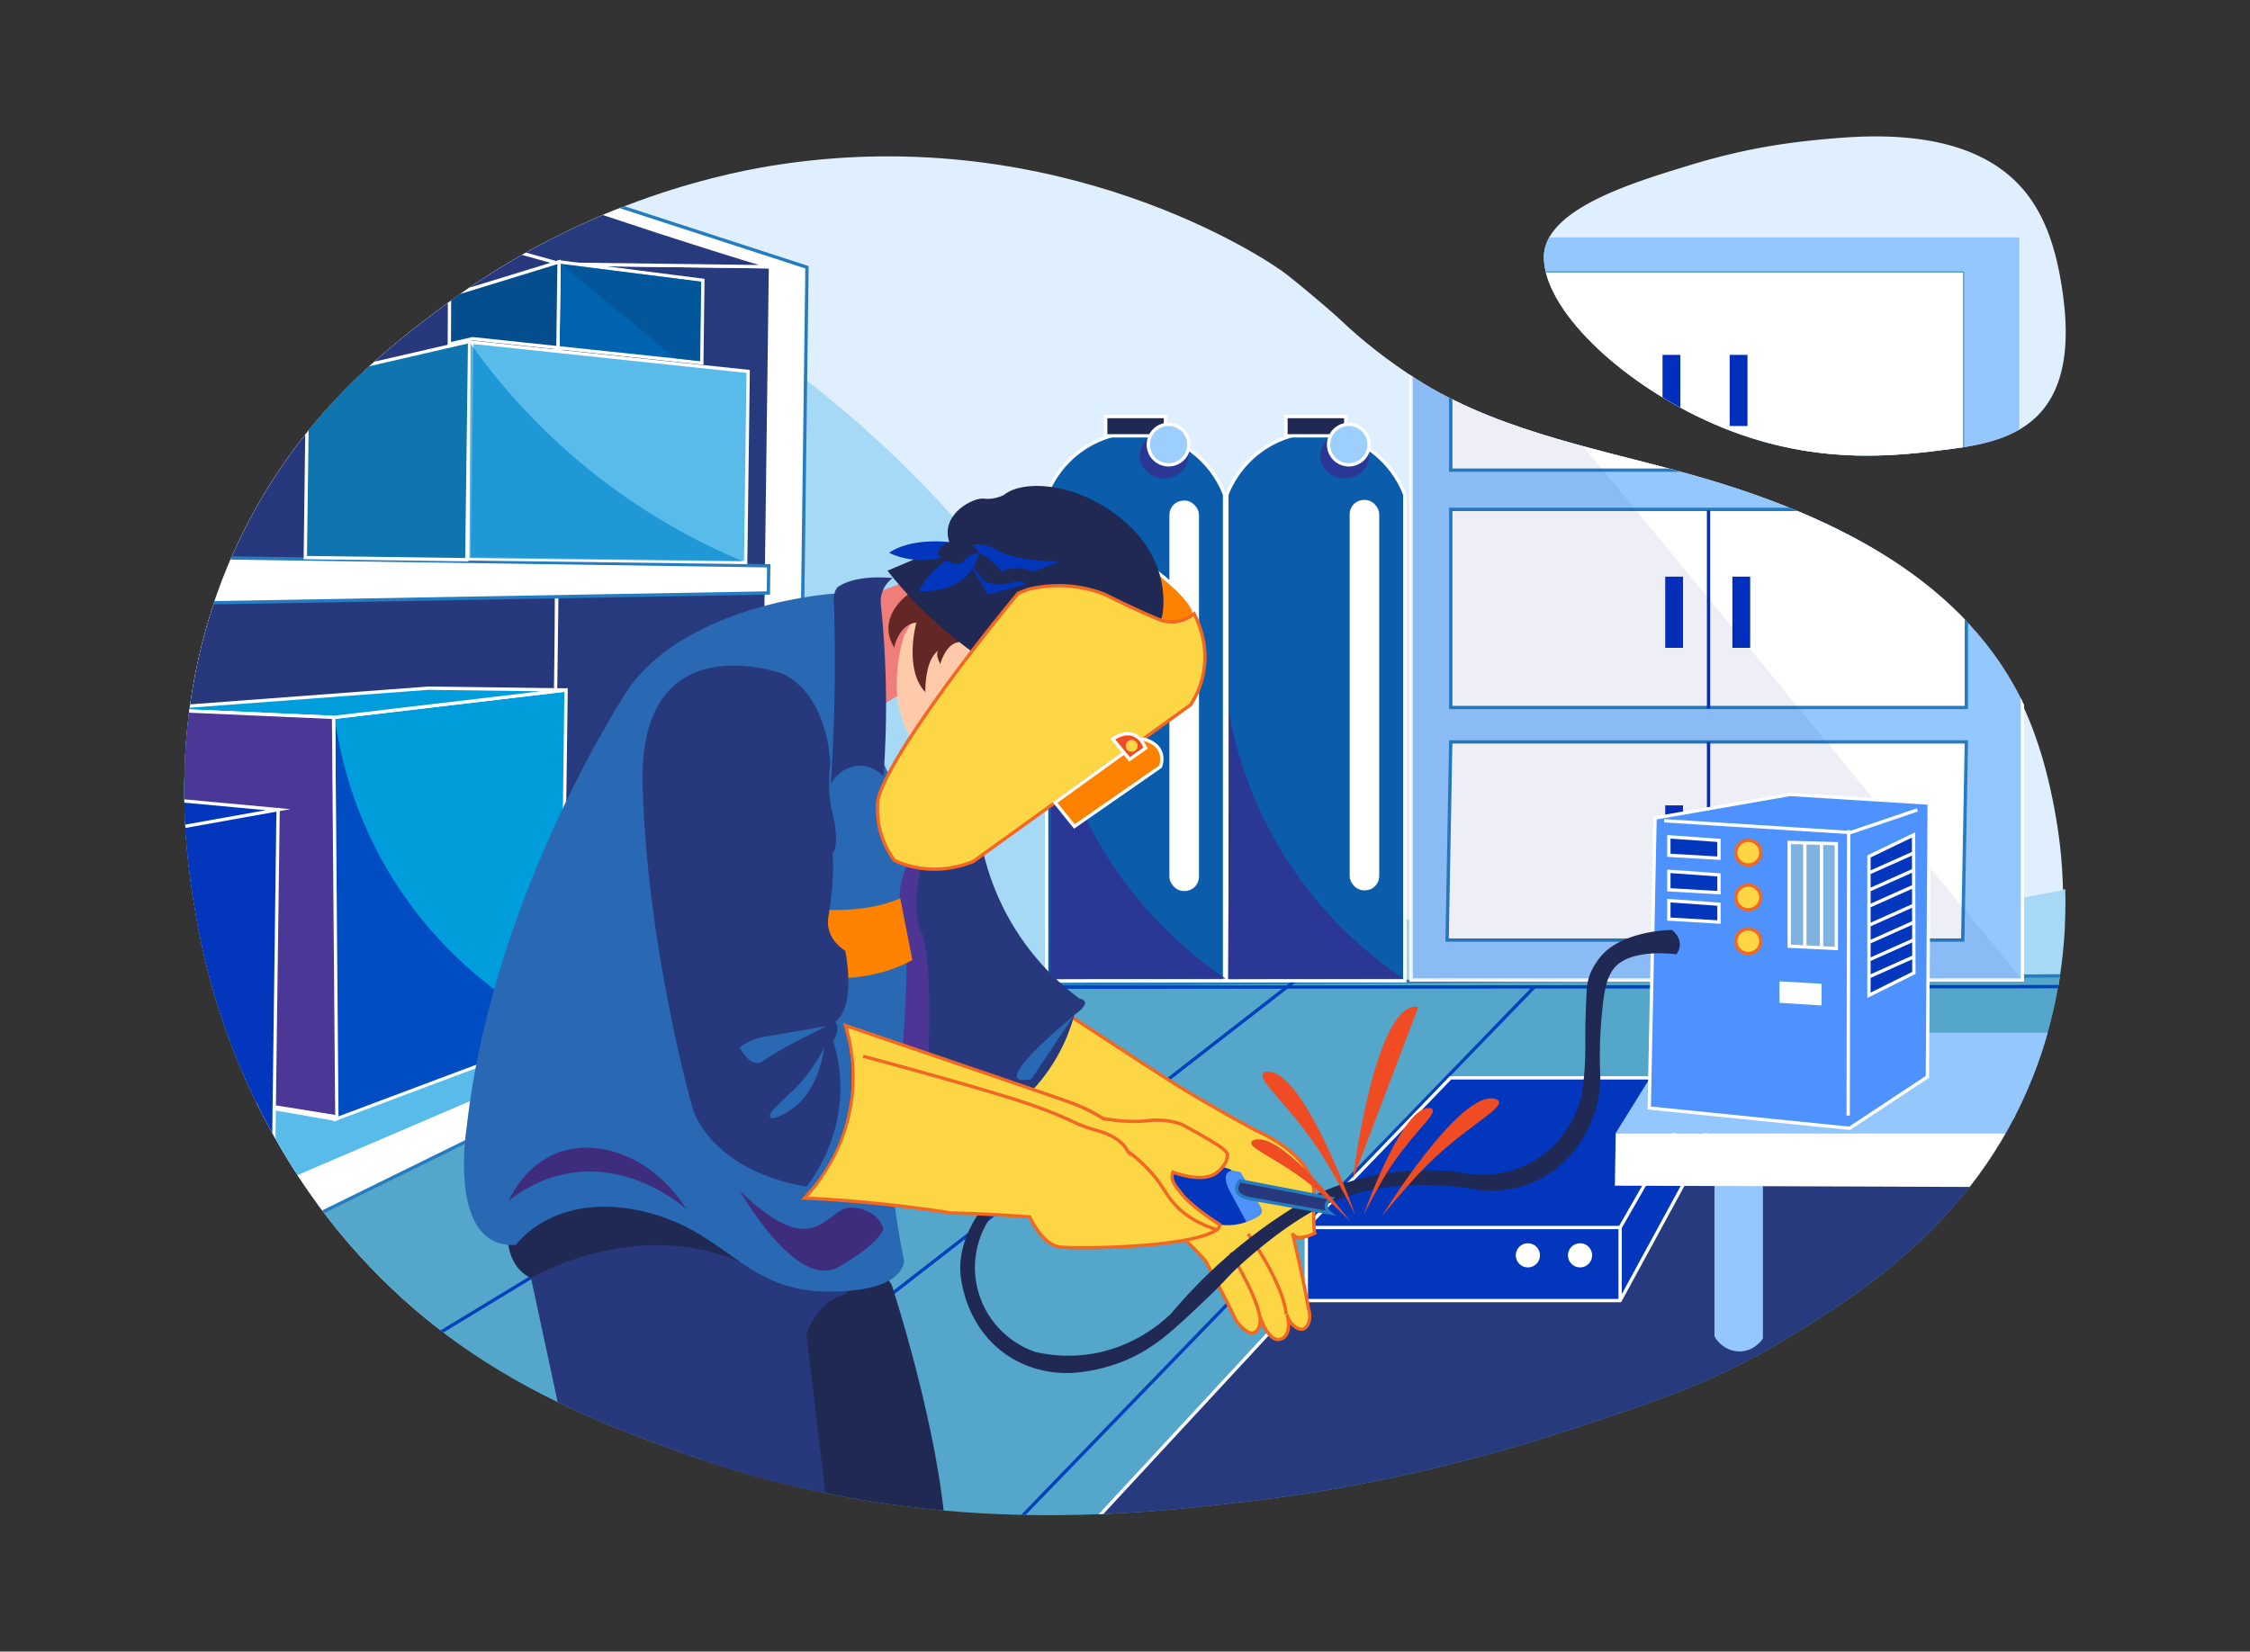 <svg xmlns="http://www.w3.org/2000/svg" data-name="8" viewBox="0 0 4078.64 2994.64"><rect x="0" y="0" width="4078.64" height="2994.64" fill="#333333" stroke="none"/><defs><clipPath id="b"><rect width="32.27" height="129.09" x="3013.71" y="1460.07" fill="none" stroke="#fff" stroke-miterlimit="10" clip-path="url(#a)"/></clipPath><clipPath id="c"><rect width="32.27" height="129.09" x="3013.71" y="643.4" fill="none" clip-path="url(#b)"/></clipPath><clipPath id="k"><rect width="32.27" height="129.09" x="3135.45" y="1045.35" fill="none" stroke="#fff" stroke-miterlimit="10" clip-path="url(#c)"/></clipPath><clipPath id="d"><rect width="1108.01" height="1347.1" x="2553.16" y="429.43" fill="none" stroke="#fff" stroke-miterlimit="10"/></clipPath><clipPath id="e"><rect width="934.67" height="359.22" x="2624.93" y="492.96" fill="none" stroke="#257cc0" stroke-miterlimit="10" clip-path="url(#d)"/></clipPath><clipPath id="f"><rect width="934.67" height="359.22" x="2624.93" y="923.37" fill="none" stroke="#257cc0" stroke-miterlimit="10" clip-path="url(#e)"/></clipPath><clipPath id="g"><rect width="934.67" height="359.22" x="2624.93" y="1345" fill="none" stroke="#257cc0" stroke-miterlimit="10" clip-path="url(#f)"/></clipPath><clipPath id="h"><line x1="3092.26" x2="3092.26" y1="492.96" y2="852.18" fill="none" clip-path="url(#g)"/></clipPath><clipPath id="i"><line x1="3092.26" x2="3092.26" y1="925.1" y2="1284.31" fill="none" stroke="#fff" stroke-miterlimit="10" clip-path="url(#h)"/></clipPath><clipPath id="j"><line x1="3092.26" x2="3092.26" y1="1345" y2="1704.22" fill="none" stroke="#fff" stroke-miterlimit="10" clip-path="url(#i)"/></clipPath><clipPath id="a"><rect width="32.27" height="129.09" x="3013.71" y="1045.35" fill="none" stroke="#fff" stroke-miterlimit="10" clip-path="url(#j)"/></clipPath><clipPath id="l"><path fill="#e0effd" d="M2799,474.44c8.28,96.53,147.71,225,308.59,294.62,180.95,78.29,333,57.37,431.32,44.71,55.74-7.18,114.52-20.07,154.31-59.76,54.61-54.48,56.81-141.69,46.54-218.14-9.38-69.86-27.71-141.72-74.23-194.66-76.56-87.14-206.9-100-322.59-91.76-112.43,8.05-191.71,23-285.18,51.68C2957.69,331.77,2806.8,378,2798.84,460A80.08,80.08,0,0,0,2799,474.44Z"/></clipPath><clipPath id="m"><rect width="32.27" height="129.09" x="3135.45" y="643.4" fill="#012ebc" clip-path="url(#k)"/></clipPath><clipPath id="n"><path fill="none" d="M805.24,554.06c264-196.4,527.83-243.81,608.79-255.95,508.8-76.34,881.24,169.87,919.13,200.08,57.69,46,93.57,78.41,93.57,78.41,31.2,29.15,62.41,58.31,127.19,101.86,145.29,97.67,322.8,130.73,491.76,176.57,237.36,64.39,484.24,172.62,604.82,387,45.19,80.34,69.51,170.94,83.62,262,12,77.62,27.77,256-50.1,450.79-106,265.14-320.26,395.92-447.22,473.43-123.69,75.51-225.52,109.3-381.48,161.06-276.71,91.84-499.62,121.3-554.54,128.12-225.51,28-618.84,77.67-1062.9-82.71-170.85-61.7-403.82-147.12-604.76-379C583.94,2199,418.82,1997.41,359.66,1683c-21.31-113.27-72.6-408.91,81.36-718.45C549,747.52,705.89,628,805.24,554.06Z"/></clipPath></defs><path fill="#e0effd" d="M2799,474.44c8.28,96.53,147.71,225,308.59,294.62,180.95,78.29,333,57.37,431.32,44.71,55.74-7.18,114.52-20.07,154.31-59.76,54.61-54.48,56.81-141.69,46.54-218.14-9.38-69.86-27.71-141.72-74.23-194.66-76.56-87.14-206.9-100-322.59-91.76-112.43,8.05-191.71,23-285.18,51.68C2957.69,331.77,2806.8,378,2798.84,460A80.08,80.08,0,0,0,2799,474.44Z"/><g clip-path="url(#l)"><rect width="1108.01" height="1347.1" x="2553.16" y="429.43" fill="#93c7fd"/><rect width="934.67" height="359.22" x="2624.93" y="492.96" fill="#fff"/><rect width="934.67" height="359.22" x="2624.93" y="923.37" fill="#fff"/><rect width="934.67" height="359.22" x="2624.93" y="1345" fill="#fff"/><rect width="32.27" height="129.09" x="3013.71" y="1045.35" fill="#93c7fd"/><rect width="32.27" height="129.09" x="3013.71" y="1460.07" fill="#93c7fd"/><rect width="32.27" height="129.09" x="3013.71" y="643.4" fill="#012ebc"/><rect width="32.27" height="129.09" x="3135.45" y="1045.35" fill="#93c7fd"/><rect width="32.27" height="129.09" x="3135.45" y="643.4" fill="#012ebc"/><g clip-path="url(#m)"><path fill="#93c7fd" d="M2789.94,474.44c8.28,96.53,147.71,225,308.59,294.62,180.95,78.29,333,57.37,431.32,44.71,55.74-7.18,114.52-20.07,154.31-59.76,54.61-54.48,56.81-141.69,46.54-218.14-9.39-69.86-27.71-141.72-74.23-194.66-76.56-87.14-206.9-100-322.59-91.76-112.44,8.05-191.71,23-285.18,51.68-100,30.64-250.91,76.87-258.87,158.84A80.08,80.08,0,0,0,2789.94,474.44Z"/><path fill="#fff" d="M2787.44,474.44c2.67,29.74,16,57.63,32.07,82.37,20.86,32.05,47.3,60.38,75.62,85.93,68.1,61.43,149.41,109.58,235.16,141.84,84.3,31.71,173.92,45.92,263.87,43.84,34.47-.79,68.82-3.89,103-8,38-4.58,76.41-8.83,112.93-20.73,40-13,75.94-36,98.25-72.41,21.2-34.55,28.59-75.81,29.53-115.82,1-42.92-4.69-86.39-13.73-128.29-9.43-43.7-24.45-87.09-50.37-123.9-23.38-33.19-55.18-59.24-91.53-77.09-36.11-17.73-75.57-27.59-115.32-32.74-41.55-5.37-83.66-5.6-125.42-3a1383.33,1383.33,0,0,0-142.41,16A1146.07,1146.07,0,0,0,3070.52,292c-36.8,10.64-73.51,22-109.59,34.89-35.09,12.49-70.1,26.56-102.16,45.7-25.33,15.12-51.52,34.66-64.39,62.07a77.51,77.51,0,0,0-6.94,39.76c.24,3.19,5.25,3.21,5,0-1.11-14.28,1.21-27.75,7.88-40.5,6.58-12.56,16.17-23.27,26.76-32.59,25.83-22.75,57.72-38.43,89.16-51.81,34.46-14.66,70.08-26.43,105.8-37.58,38.86-12.12,77.87-23.67,117.58-32.7A1156.66,1156.66,0,0,1,3270,257.67c44.14-4.85,88.62-8.51,133.06-7.75,78.92,1.36,163.68,16.37,226.07,68.22,68.55,57,91.7,148.09,100.92,233.15,8.6,79.26,1.1,173-72.17,220.7-36,23.44-79.39,32.61-121.37,38.39-31,4.27-62.15,8.07-93.37,10.51-81.33,6.37-163.15,1.44-242.28-19.14C3109.56,778,3023,735.13,2947.27,678.92c-32.72-24.3-63.64-51.4-90.65-82-22-24.92-42.29-52.76-54.55-83.89a140.1,140.1,0,0,1-9.63-38.62C2792.15,471.26,2787.15,471.23,2787.44,474.44Z"/></g><rect width="1108.01" height="1347.1" x="2553.16" y="429.43" fill="none" stroke="#fff" stroke-miterlimit="10"/><rect width="934.67" height="359.22" x="2624.93" y="492.96" fill="none" stroke="#257cc0" stroke-miterlimit="10"/><rect width="934.67" height="359.22" x="2624.93" y="923.37" fill="none" stroke="#257cc0" stroke-miterlimit="10"/><rect width="934.67" height="359.22" x="2624.93" y="1345" fill="none" stroke="#257cc0" stroke-miterlimit="10"/><line x1="3092.26" x2="3092.26" y1="925.1" y2="1284.31" fill="none" stroke="#fff" stroke-miterlimit="10"/><line x1="3092.26" x2="3092.26" y1="1345" y2="1704.22" fill="none" stroke="#fff" stroke-miterlimit="10"/><rect width="32.27" height="129.09" x="3013.71" y="1045.35" fill="none" stroke="#fff" stroke-miterlimit="10"/><rect width="32.27" height="129.09" x="3013.71" y="1460.07" fill="none" stroke="#fff" stroke-miterlimit="10"/><rect width="32.27" height="129.09" x="3135.45" y="1045.35" fill="none" stroke="#fff" stroke-miterlimit="10"/></g><g clip-path="url(#n)"><path fill="#e0effd" d="M801,550.63c264-196.4,527.83-243.81,608.79-255.95,508.8-76.34,881.24,169.87,919.13,200.08,57.69,46,93.57,78.41,93.57,78.41,31.2,29.16,62.41,58.31,127.19,101.86,145.29,97.67,322.8,130.74,491.76,176.57,237.36,64.39,484.24,172.62,604.82,387,45.19,80.35,69.51,170.94,83.62,262,12,77.63,27.77,256-50.1,450.79-106,265.14-320.26,395.92-447.22,473.43-123.69,75.51-225.52,109.3-381.48,161.06-276.71,91.84-499.62,121.3-554.54,128.12-225.51,28-618.84,77.67-1062.9-82.7-170.85-61.7-403.82-147.12-604.76-379-49.18-56.76-214.3-258.34-273.46-572.76-21.31-113.28-72.6-408.92,81.36-718.46C544.66,744.09,701.6,624.54,801,550.63Z"/><path fill="#a6d9f6" d="M1006.49,431s644.65,202.14,1038.32,968.24q6.72,13.07,13.33,26.35s290.41,462.08,1676.47,189.23l242-79.21V1790.8H922.89Z"/><path fill="#54a7cb" stroke="#257cc0" stroke-miterlimit="10" stroke-width="6" d="M1501.51,1788.6l2296.9-19.8L3673,2937.22l-1617.07,33.65s-1339.86,26.41-1366.26,6.6-514.82-528.74-514.82-528.74l224.41-217.84Z"/><line x1="2781" x2="1607.11" y1="1789.75" y2="3003.07" fill="none" stroke="#0041bc" stroke-miterlimit="10" stroke-width="6"/><line x1="1853.04" x2="409.78" y1="1775.89" y2="2651.65" fill="none" stroke="#0041bc" stroke-miterlimit="10" stroke-width="6"/><line x1="2453.61" x2="1120.47" y1="1695.89" y2="2731.65" fill="none" stroke="#0041bc" stroke-miterlimit="10" stroke-width="6"/><line x1="1321.63" x2="3974.02" y1="1790.24" y2="1788.78" fill="none" stroke="#0041bc" stroke-miterlimit="10" stroke-width="6"/><polygon fill="#263a7d" stroke="#fff" stroke-miterlimit="10" stroke-width="6" points="2374.57 2336.41 1832.37 2921.82 3805.01 2921.82 4207.63 2025.38 2621.07 2025.38 2374.57 2336.41"/><rect width="1108.01" height="1347.1" x="2558.05" y="429.67" fill="#93c7fd" stroke="#fff" stroke-miterlimit="10" stroke-width="6"/><rect width="934.67" height="359.22" x="2629.82" y="493.21" fill="#fff" stroke="#257cc0" stroke-miterlimit="10" stroke-width="6"/><rect width="934.67" height="359.22" x="2629.82" y="923.62" fill="#fff" stroke="#257cc0" stroke-miterlimit="10" stroke-width="6"/><polygon fill="#fff" stroke="#257cc0" stroke-miterlimit="10" stroke-width="6" points="3557.89 1704.47 2623.22 1704.47 2629.82 1345.25 3564.49 1345.25 3557.89 1704.47"/><line x1="3097.15" x2="3097.15" y1="925.34" y2="1284.56" fill="none" stroke="#012ebc" stroke-miterlimit="10" stroke-width="6"/><line x1="3097.15" x2="3097.15" y1="1345.25" y2="1704.47" fill="none" stroke="#012ebc" stroke-miterlimit="10" stroke-width="6"/><rect width="32.27" height="129.09" x="3018.6" y="1045.6" fill="#012ebc"/><rect width="32.27" height="129.09" x="3018.6" y="1460.31" fill="#012ebc"/><rect width="32.27" height="129.09" x="3018.6" y="643.65" fill="#012ebc"/><rect width="32.27" height="129.09" x="3140.34" y="1045.6" fill="#012ebc"/><rect width="32.27" height="129.09" x="3140.34" y="643.65" fill="#012ebc"/><line x1="3097.15" x2="3097.15" y1="493.21" y2="852.43" fill="none" stroke="#012ebc" stroke-miterlimit="10" stroke-width="6"/><polygon fill="#2a3795" points="2558.05 429.68 3666.06 1776.78 2558.05 1776.78 2558.05 429.68" opacity=".08"/><polygon fill="#fff" stroke="#257cc0" stroke-miterlimit="10" stroke-width="6" points="1462.86 484.62 -123.72 -31.11 -158.85 2563.21 1446.16 1774.19 1462.86 484.62"/><polygon fill="#fff" stroke="#231f20" stroke-miterlimit="10" stroke-width="6" points="963.08 1524.81 957.85 1928.21 1344.12 1784.3 1348.72 1429.26 963.08 1524.81"/><path fill="#fff" stroke="#231f20" stroke-miterlimit="10" stroke-width="6" d="M964.3,1524.82l-92.5-15q-2.53,196.14-5.08,392.26l92.35,26.15Z"/><polygon fill="#fff" stroke="#231f20" stroke-miterlimit="10" stroke-width="6" points="1348.72 1429.26 873.44 1383.67 871.8 1509.83 963.08 1524.81 1348.72 1429.26"/><polygon fill="#27397c" stroke="#fff" stroke-miterlimit="10" stroke-width="6" points="-115.49 159.13 1005.51 468.36 1012.62 1768.42 -141.24 2147.3 -115.49 159.13"/><rect width="379.59" height="1289.68" x="1008.73" y="481.25" fill="#263a7d" stroke="#fff" stroke-miterlimit="10" stroke-width="6" transform="rotate(.74 1202.023 1129.668)"/><path fill="#263a7d" stroke="#fff" stroke-miterlimit="10" stroke-width="6" d="M1017.1,478.85-127.72,159.13l2.47-190.24c566.9,171.63,955,343.24,1521.91,514.87Z"/><polygon fill="#59bbea" stroke="#fff" stroke-miterlimit="10" stroke-width="6" points="1000.4 1768.42 -153.47 2147.3 -157.16 2432.68 1379.96 1773.34 1000.4 1768.42"/><path fill="#009ddc" stroke="#fff" stroke-miterlimit="10" stroke-width="6" d="M604.69,1300.78,267.93,1285.9q-8.82,340.57-17.65,681.15l357.29,62.33Z"/><polygon fill="#009ddc" stroke="#fff" stroke-miterlimit="10" stroke-width="6" points="604.69 1300.78 607.57 2029.38 1018.06 1875.38 1026.15 1251.04 604.69 1300.78"/><polygon fill="#009ddc" stroke="#fff" stroke-miterlimit="10" stroke-width="6" points="267.93 1285.9 776.05 1247.8 1026.15 1251.04 604.69 1300.78 267.93 1285.9"/><polygon fill="#fff" stroke="#257cc0" stroke-miterlimit="10" stroke-width="6" points="-138.65 1003.59 1393.5 1025.88 1392.86 1075.16 -139.93 1102.15 -138.65 1003.59"/><path fill="#0e75af" stroke="#fff" stroke-miterlimit="10" stroke-width="6" d="M851.33,619l-293.7,67.76L553.43,1011l292.77,3.8Z"/><path fill="#0063b0" stroke="#fff" stroke-miterlimit="10" stroke-width="6" d="M1012.91,513.31l-1.52,117.15,260.8,27.59q1-74.92,1.94-149.86l-260.7-33.36Q1013.16,494.08,1012.91,513.31Z"/><path fill="#054e8d" stroke="#fff" stroke-miterlimit="10" stroke-width="6" d="M1013.43,474.83l-198.52,61-.39,88,42.16-9.73,154.71,16.37Z"/><polygon fill="#59bbea" stroke="#fff" stroke-miterlimit="10" stroke-width="6" points="855.38 620.48 850.29 1013.31 1351.72 1019.81 1356.21 673.47 855.38 620.48"/><path fill="#0085cb" d="M853,623.19a1153.19,1153.19,0,0,0,248.68,254.72,1150.53,1150.53,0,0,0,245.34,140l-496-6Q852,817.56,853,623.19Z" opacity=".64"/><path fill="#055191" d="M1017.56,479.19l207.13,170.69,43.55,5.06,2.53-144.35Z" opacity=".68"/><path fill="#0136bd" d="M607.54,1306.74c9.68,66.07,33.09,165.88,95.2,271.17,103.26,175.06,251.41,260,318.4,293.17l-410.5,154q-1.25-368.07-2.48-736.16" opacity=".78"/><polygon fill="#4b3795" stroke="#fff" stroke-miterlimit="10" stroke-width="6" points="267.93 1285.9 604.69 1300.78 610.64 2025.07 250.28 1967.05 267.93 1285.9"/><path fill="#0136bd" stroke="#fff" stroke-miterlimit="10" stroke-width="6" d="M-141.89 1583.91l-9.19 709.61 647.36-222.27q3.9-301.59 7.81-603.18zM504.09 1468.07L76.28 1428.46c-159.16 22.44-129.79 44.88-288.94 67.31q6.33 22.76 12.67 45.51l58.1 42.63z"/><path fill="#009ddc" d="M-141.89,1583.91s291.31,45.11,354,227.77S490.71,2066.3,490.71,2066.3l-636.46,221.41Z" opacity=".42"/><path fill="#0b5dac" stroke="#fff" stroke-miterlimit="10" stroke-width="6" d="M2546.54,1778.37H2224V896.67c28.75-72.52,100.37-117.85,174.85-112.07,65.45,5.08,123.11,48.87,147.7,112.07Z"/><rect width="108.31" height="34.96" x="2331.11" y="755.26" fill="#202854" stroke="#fff" stroke-miterlimit="10" stroke-width="6"/><ellipse cx="2437.53" cy="826.03" fill="#2a3795" rx="44.34" ry="41.59"/><ellipse cx="2445.06" cy="806.12" fill="#9ccffd" stroke="#fff" stroke-miterlimit="10" stroke-width="6" rx="36.71" ry="36.72"/><rect width="47.6" height="701.93" x="2449.58" y="909.41" fill="#fff" stroke="#fff" stroke-miterlimit="10" stroke-width="6" rx="22.85"/><path fill="#2a3795" d="M2228.51,1295.06A739.21,739.21,0,0,0,2308.37,1518c75.32,136,176.47,216.35,235.6,256.33l-317.77.93Z"/><path fill="#0b5dac" stroke="#fff" stroke-miterlimit="10" stroke-width="6" d="M2219.78,1778.37H1897.23V896.67c28.76-72.52,100.38-117.85,174.85-112.07,65.46,5.08,123.11,48.87,147.7,112.07Z"/><ellipse cx="2110.38" cy="826.03" fill="#2a3795" rx="44.34" ry="41.59"/><rect width="108.31" height="34.96" x="2004.35" y="755.26" fill="#202854" stroke="#fff" stroke-miterlimit="10" stroke-width="6"/><ellipse cx="2118.31" cy="806.12" fill="#9ccffd" stroke="#fff" stroke-miterlimit="10" stroke-width="6" rx="36.71" ry="36.72"/><rect width="47.6" height="701.93" x="2122.82" y="910.64" fill="#fff" stroke="#fff" stroke-miterlimit="10" stroke-width="6" rx="22.85"/><path fill="#2a3795" d="M1906.28,1295.06A739.28,739.28,0,0,0,1986.15,1518c75.32,136,176.46,216.35,235.6,256.33l-317.77.93Q1905.14,1535.15,1906.28,1295.06Z"/><rect width="32.27" height="129.09" x="3199.4" y="1462.86" fill="none" stroke="#231f20" stroke-miterlimit="10" stroke-width="6"/><path fill="#0136bd" stroke="#fff" stroke-miterlimit="10" stroke-width="6" d="M2629.32,1954.31,2368,2225.68v132.45h568.88l155.47-285.67V1954.31Z"/><circle cx="2769.59" cy="2276.18" r="21.93" fill="#fff" transform="rotate(-.23 2760.6 2267.485)"/><circle cx="2864.18" cy="2276.18" r="21.93" fill="#fff" transform="rotate(-.23 2852.772 2267.67)"/><polyline fill="#0136bd" stroke="#fff" stroke-miterlimit="10" stroke-width="6" points="2367.97 2225.68 2936.85 2225.68 3092.32 1954.31"/><line x1="2936.85" x2="2936.85" y1="2225.68" y2="2358.13" fill="#0136bd" stroke="#fff" stroke-miterlimit="10" stroke-width="6"/><path fill="#93c7fd" d="M3107.87,2149.22V2423c10.08,18.11,29.51,28.8,49.34,27.22,23.94-1.92,36.9-20.79,38.47-23.16V2151.33l-31.42-47.82Z"/><path fill="#fff" d="M2928.85,2054.47h783.47v98.18l-785-2.83Z"/><polygon fill="#93c7fd" points="2928.85 2054.47 3041.99 1872.48 3813.96 1872.48 3712.32 2054.47 2928.85 2054.47"/><path fill="#4d92fe" stroke="#fff" stroke-miterlimit="10" stroke-width="6" d="M3000.14,1483.25,2989.61,2009l363.07,36.79,141.15-93.2,3.26-496.39-252.47-15.72Z"/><path fill="none" stroke="#fff" stroke-miterlimit="10" stroke-width="6" d="M3016.74 1488.18l337.84 21.32 121.16-41M3351.22 1505.1q-.46 258.86-.94 517.72"/><path fill="#0136bd" stroke="#fff" stroke-miterlimit="10" stroke-width="6" d="M3025.17 1517.32v33.48l90.86 5.3v-32.3zM3025.17 1579.83v33.48l90.86 5.3v-32.3zM3025.17 1633v33.48l90.86 5.3v-32.3z"/><ellipse cx="3169.16" cy="1545.95" fill="#fcd645" stroke="#f16723" stroke-miterlimit="10" stroke-width="6" rx="22.81" ry="22.38"/><ellipse cx="3169.16" cy="1627.17" fill="#fcd645" stroke="#f16723" stroke-miterlimit="10" stroke-width="6" rx="22.81" ry="22.38"/><ellipse cx="3169.16" cy="1706.6" fill="#fcd645" stroke="#f16723" stroke-miterlimit="10" stroke-width="6" rx="22.81" ry="22.38"/><polygon fill="#fff" points="3225.71 1779.33 3225.71 1818.29 3302.02 1823.06 3302.02 1783.78 3225.71 1779.33"/><polygon fill="#80b2df" stroke="#fff" stroke-miterlimit="10" stroke-width="6" points="3243.35 1527.36 3328.79 1529.71 3328.79 1719.85 3243.35 1715.67 3243.35 1527.36"/><line x1="3271.65" x2="3271.65" y1="1528.14" y2="1715.67" fill="#80b2df" stroke="#fff" stroke-miterlimit="10" stroke-width="6"/><line x1="3302.02" x2="3302.02" y1="1529.71" y2="1719.85" fill="#80b2df" stroke="#fff" stroke-miterlimit="10" stroke-width="6"/><path fill="#0136bd" stroke="#fff" stroke-miterlimit="10" stroke-width="6" d="M3387.92,1552.87v251.72l81.42-40.58q-.3-125.05-.59-250.11Z"/><line x1="3389.47" x2="3468.47" y1="1582.11" y2="1546.78" fill="none" stroke="#fff" stroke-miterlimit="10" stroke-width="6"/><line x1="3389.47" x2="3468.47" y1="1613.34" y2="1578.01" fill="none" stroke="#fff" stroke-miterlimit="10" stroke-width="6"/><line x1="3389.47" x2="3468.47" y1="1642.44" y2="1607.11" fill="none" stroke="#fff" stroke-miterlimit="10" stroke-width="6"/><line x1="3389.47" x2="3468.47" y1="1676.91" y2="1641.58" fill="none" stroke="#fff" stroke-miterlimit="10" stroke-width="6"/><line x1="3389.47" x2="3468.47" y1="1707.88" y2="1672.55" fill="none" stroke="#fff" stroke-miterlimit="10" stroke-width="6"/><line x1="3389.47" x2="3468.47" y1="1739.8" y2="1704.47" fill="none" stroke="#fff" stroke-miterlimit="10" stroke-width="6"/><line x1="3389.47" x2="3468.47" y1="1770.44" y2="1735.11" fill="none" stroke="#fff" stroke-miterlimit="10" stroke-width="6"/><path fill="none" stroke="#231f20" stroke-miterlimit="10" stroke-width="6" d="M2103.13,2054.47s24.82,40.26,23.35,70.74"/><path fill="#fcd645" stroke="#f16723" stroke-miterlimit="10" stroke-width="6" d="M1873.22 1067.45s-241.48 330.7-255.92 368.22-11.54 117.55 74.47 138c0 0-45.49 3.11-70.86-14.23 0 0-50.53-81.74-18-140.28 3.47-6.67 9-17.19 16.21-29.91 22.88-40.64 43.36-70.63 54-85.84 62.92-90.4 172.52-227.77 172.52-227.77h0a75.93 75.93 0 0118.19-7.08A49.11 49.11 0 011873.22 1067.45zM1896 1813.16s165 108.63 229.58 149.46 152 87.64 152 87.64 104.81 43.33 103.94 112.76 1.64 73 1.64 73-33.72 17.29-40.21 0c0 0 24.12 102.56 28.74 136.14 6.72 19.32-1.26 35.55-9.9 37.72-8.41 2.12-23.44-7.61-28.91-26.17 5.93 19.66 2.75 36.62-7.83 42.67a16.19 16.19 0 01-9.37 2.31c-18.9-1.55-31.51-41.34-31.51-41.34h0c1.73 15.37-4 27.49-11.84 29.45-8.25 2.05-18-7.27-22.43-11.48a55.91 55.91 0 01-12.3-17.1c-7.08-15.63-26.1-52.21-52.52-102.65-10.66-10.6-28.7-33.71-59-54.16-32.31-21.78-393.43-227.68-393.43-227.68zM2230.51 2271.43s47.49 76.57 53.14 116.29M2262.54 2237.41s63.39 88 69.09 145.7"/><path fill="#27397c" d="M1783.12,1548.4a461.14,461.14,0,0,0,173.66,262.21s28.1,3.58-9.41,29.75a322.78,322.78,0,0,1-77.2,137.83l-34.37,49.74-144-38.94-59.86-72.9-112-370.14,108.8-65.39Z"/><path fill="#202854" d="M1616.6,2330.26s87.53,267,98.13,457.68l-408.16-54.73-193.68-490.44S1387.6,1940.06,1616.6,2330.26Z"/><path fill="#27397c" d="M962.58,2317.32,1036,2658.85l469.73,129.09L1461.78,2418s19.13-56.7,66.3-69.75-69.64-176-69.64-176l-312.17-50.54L960.53,2302.62Z"/><path fill="#ef7e7b" d="M1709.42,1026.86s-172.81,74.93-215.83,71.16l37.83,260.88s62.84-109.71,141.58-107.54Z"/><path fill="#ffcaa9" d="M1638.78,1152.55s-35.62,106.31,10.07,180.65c0,0,46.75,60.69,70.42,79.25l218.11-149.87-218.11-253.24Z"/><path fill="#632726" d="M1645.68,1078.11s-58.43,40.59-24.77,95.9c0,0,8-42,40.25-45.16,0,0-23.46,83.59,16.14,126.14,0,0-1.47-59.25,24.2-75.84,0,0-7.7,4.69,2.93,24.86,0,0,9.74-37,33.11-39.41l4.09-82.86Z"/><path fill="#fe8200" stroke="#fff" stroke-miterlimit="10" stroke-width="6" d="M2096.14,1036.12s82.49,62.28,66.32,83.54L2051.4,1227.47l-79.3-48.32-34.72-59.49Z"/><path fill="#202854" d="M2106.11,1119.66s23-88.74-59.37-166.67-190.65-85.87-227.31-55.28c0,0-17.74,9-36.12,6.39s-75.69,26.94-63.9,73.76,3,8.65,3,8.65l-113.59,48.23s140.6,188.82,328.56,227.84Z"/><path fill="#0136bd" d="M1738.12 997s26.45-22.92 68.25 0 115.7 20.71 115.7 20.71l-48.85 18.41a76.32 76.32 0 00-39.35-5.21 73.1 73.1 0 00-18.7 5.21 122 122 0 00-15.16-16.44c-6.07-5.47-13.9-12.54-25.38-17.45A73.88 73.88 0 001738.12 997zM1748.8 1018.18s27 17.05 31.56 33.35c0 0 21 13.52 49.74 5.8s28.84 2.38 28.84 2.38l-68.69 18.4S1765.66 1028.55 1748.8 1018.18z"/><path fill="#4c3594" d="M1670.26,1571s-20.61,75.29,0,118.59,13,221.15,13,221.15L1583.11,1879l17.1-332.06Z"/><path fill="#0136bd" d="M1774.63 1002.23s-11.16 74.23-109.07 69.61a142.64 142.64 0 0113.69-21.66 145.61 145.61 0 0142.93-37.47zM1720.1 982.91s-66.87-8.81-108.28 19.32c0 0 39.32 22.24 95.27 9.23z"/><path fill="#202854" d="M921.56,2257s3.56,43,41,60.35c0,0,187.06-111.75,378.47-29.6S1600,2275.05,1600,2275.05l-366.73-210.81L958.62,2032Z"/><path fill="#2968b2" d="M1512.59,1076.3s-257.74,15.17-371.58,169.54c0,0-247.29,370.22-295,797.73,0,0-36.79,221.36,89.3,213.53,0,0,66.9-95,223.1-62.25s186.52,143.54,335.64,146.81,144.66-56.55,144.66-56.55-34.91-162.77-16.69-215.78c0,0,36.62-352,14.22-410.83S1666,1529.71,1666,1529.71l-129.62-295.14Z"/><path fill="#3d2d7c" d="M1341.05 2159.14s102.5 181.48 178.86 138.16 81.59-69.56 81.59-69.56-9.07-35.14-57-38.19S1481.86 2296.08 1341.05 2159.14zM921.56 2177.69c20.38-16.44 55.69-39.88 104.43-49.36 115.1-22.4 204.9 52.52 218.25 64-57.3-91.15-156.07-130.4-231.74-102.68C957.85 2109.69 930.64 2159 921.56 2177.69z"/><path fill="#fe8200" d="M1429.05,1642.45s115.31,24.26,202.86-13.64l21.91,111.85s-73,44.72-175.27,30Z"/><path fill="#2968b2" d="M1947.37,1840.36q-114.11,96.38-103,114,4.1,6.51,25.38,2.21Z"/><path fill="#fcd645" stroke="#f16723" stroke-miterlimit="10" stroke-width="6" d="M1845.56,1075.69C1691.09,1263.51,1594.05,1413,1591,1454.49a180.29,180.29,0,0,0,2.48,42.91,161.18,161.18,0,0,0,27.4,62.09s61.54,35.29,143.3,2.55L2158.14,1278a160.63,160.63,0,0,0,23.44-58.46c9.41-51.21-9.46-92.15-17-106.65-6.93,5.4-19.09,13.16-35.21,14.6-15.13,1.35-26.83-3.48-34.39-6.71-38.85-16.58-74.21-34-91.36-42.63a227.82,227.82,0,0,0-51.9-13.92,230.57,230.57,0,0,0-87.94,4.42Z"/><path fill="#fe8200" stroke="#fff" stroke-miterlimit="10" stroke-width="6" d="M1912.55,1455.07l35,43.43L2103.67,1390s15.48-37.78-31.46-50.11Z"/><path fill="#f04c23" stroke="#fff" stroke-miterlimit="10" stroke-width="6" d="M2017.21,1339.92l30.39,36.91,28.67-20.24S2062.33,1311.18,2017.21,1339.92Z"/><circle cx="2051.4" cy="1352.3" r="10.73" fill="#fcd645"/><path fill="#27397c" d="M1618.21,1048.14s-67.08-8-100.8,17.26a40,40,0,0,0-5.65,28.28c1.74,57,2.14,116.63.79,178.74-1.12,51.5-3.37,101.23-6.49,149.06,11.26-20.68,32.21-33.52,54.27-33,23,.54,37.94,15.46,41.17,18.86,2-27.69,3.46-56.31,4.17-85.81a1776.06,1776.06,0,0,0-8.85-225,52.66,52.66,0,0,1,3.15-24.69A53.2,53.2,0,0,1,1618.21,1048.14Z"/><path fill="#27397c" d="M1419.25,1221.68s-261.79-96.17-254.27,200.54S1255.36,2009,1255.36,2009s27.72,108.06,198.74,141.27,8,0,8,0l109.49,22-14.84-284.46h-46.25s14.48-22.32,3.38-35.29c0,0,38.18-19.37,18.49-128.39,0,0-35.67-20.29-31.28-58.45,0,0,13.09-72.58,7.94-118.79,0,0,16.33-11.32-2.66-84.32,0,0-6.92-33.72-1.4-78.12C1504.94,1384.47,1503,1262.81,1419.25,1221.68Z"/><path fill="#2968b2" d="M1494.08 1899c-18 36-37.91 59.64-53.2 74.83-18.53 18.41-49.67 43.68-44.92 51.63a3.63 3.63 0 00.54.67c6.06 6 33.22-9.82 47.22-21.51 42.74-35.66 50.36-105.61 50.36-105.62zM1499.32 1860.29s-87.87 42-113.17 61.79-45.1-23.11-45.1-23.11a103 103 0 0149.5-19.8z"/><path fill="#202854" d="M1723.88,981.63s31.66-10.83,50.75,20.6c0,0-20.17,2.6-28.21,15.95s-52.26-7.63-45.66-19.18S1720.07,982.57,1723.88,981.63Z"/><path fill="#4e92fe" d="M2259.36,2215.55a98.4,98.4,0,0,0,24.16-11.5c3.42-3.33,4.17-6.05,4.12-8a24.53,24.53,0,0,0-1.68-6.7h0l-37.06-64.12a96.41,96.41,0,0,0-27.45-3.44l-24.56,3.44v33.93l15.4,22Z"/><path fill="#0136bd" d="M1871.13,2072.46s357.4,34.53,361.74,50.08c0,0-24.86,1.43,0,43.78l26.49,49.23s-22.87,9.27-48.17,4.78l-339.92-25.4c-30-30.12-39.89-69.31-25.75-96.91C1848.58,2092.05,1855.52,2081.24,1871.13,2072.46Z"/><path fill="#202854" d="M1846.6,2159.14c-53.46,31.9-84.13,91.63-78.7,153.29,5.58,63.38,48.35,118,108.87,138.85a265.24,265.24,0,0,0,100.06,3.8c76.47-11.84,126.5-54.53,146.12-73.34A930.31,930.31,0,0,1,2382,2167.53a476.22,476.22,0,0,1,263.68-41.91c13.54,3,73.48,14.9,134.2-20.54,67.52-39.42,84.41-107.23,87.09-118.84a540.91,540.91,0,0,0,6.78-88c-.27-41.49.56-60.18,2.2-97.55.35-7.88,1-20.66,6.91-35.8a122.28,122.28,0,0,1,23.79-36.08c22.2-23.1,67.65-40.82,124-42.66,0,0,26,18.45,8.25,44.12,0,0-85.73-12.42-114.44,27.16-14.18,19.56-18,45.56-22.14,99.11a748.54,748.54,0,0,0-1.43,92.31c.29,19.83-1.73,67-31.79,115.34-9.27,14.88-35,55-87.83,78.38-52.31,23.17-99.66,16-116.94,12.47-64.06-9.85-172.65-16-273.11,35.14-67.24,34.24-135,96.24-144.33,104.9-26.05,24.07-21.58,23.42-59.43,59.45-61.52,58.56-94.93,89.81-146.1,111.55a306.55,306.55,0,0,1-83.51,22c-16.79,2.08-74,7-129.51-29.11-76.13-49.55-85.82-135.09-86.92-146.52,0,0-16.63-94.34,98.4-177.45S1846.6,2159.14,1846.6,2159.14Z"/><path fill="#fcd645" stroke="#f16723" stroke-miterlimit="10" stroke-width="6" d="M1532.46,1859.37a319.83,319.83,0,0,1,11.84,128.71c-11.07,96.78-64.15,160.71-85.86,184.21,50.93,2.42,104.54,6.55,160.53,12.88q54.3,6.15,104.9,14.16,40.77,1,83.6,3.3,30.12,1.66,59.15,3.94s23,51.57,55.65,54.63,233.8,1.94,283.73-31.43c0,0,5.19-4.22,5.19-9.44,0,0-56.43-34.76-73.44-61.39,0,0-19-18.73-11.27-33.73,0,0,49,20.09,76.76,2.82,0,0,22.84-15.63,21.72-34.87,0,0,1.43-5.64-24.86-21.66s-56.84-32.27-56.84-32.27-25.58-11.64-63.53-7.19-80.3-4.11-80.3-4.11a299.81,299.81,0,0,0-33.9-18.52s-11.22-5.23-23-9.59C1920.41,1991.67,1756.77,1935.6,1532.46,1859.37Z"/><path fill="#27397c" stroke="#257cc0" stroke-miterlimit="10" stroke-width="6" d="M2247.47,2140.84s-20.89,25,17.45,32.34l145.64,26s-16.35-12.34,2.68-26.41Z"/><path fill="#fcd645" stroke="#f16723" stroke-miterlimit="10" stroke-width="6" d="M1564.63,1915.15s230.72,61.64,308.65,89.48,68.83,32.09,115.92,45.36,54.32,37,54.32,37a261.53,261.53,0,0,1,38.72,34c22.16,23.75,28.89,40,41.67,56.06,13.82,17.41,37.79,38.53,82.09,52.72"/><path fill="#f04c23" d="M2456.75 2203s-89.64-257.37-157.32-260.1c-2.31-.1-7.47-.25-9.91 3-10.83 14.25 55.37 63.72 113.18 158.41 24 39.32 54.05 98.72 54.05 98.72zM2452.1 2138.82h0s36.07-294.22 107.38-312.7c2.43-.63 7.88-2 11.22.87M2447.13 2214s-120.08-160.4-171.87-147.46c-1.77.45-5.71 1.47-6.91 4.26-5.3 12.35 54.86 32.43 117.83 86 26.15 22.24 61 57.21 61 57.21zM2471.78 2203.09s66.87-192 117.34-194c1.73-.07 5.58-.19 7.4 2.21 8.08 10.63-41.31 47.53-84.42 118.16-17.9 29.33-40.32 73.63-40.32 73.64zM2504.69 2205.54s138.08-225 203.29-213.68c2.23.39 7.19 1.3 8.87 4.85 7.44 15.71-65.89 48.89-140.41 126.57-30.94 32.25-71.75 82.26-71.75 82.26z"/><path fill="#2968b2" d="M1510.47,1887.83a287.86,287.86,0,0,1,12.81,93.49c-2.51,84.68-42.41,145.38-61.29,170.54l8.77,2.08a307.36,307.36,0,0,0,46.12-73.65c36.27-82,26.56-158.84,19.68-193.89Z"/></g></svg>
